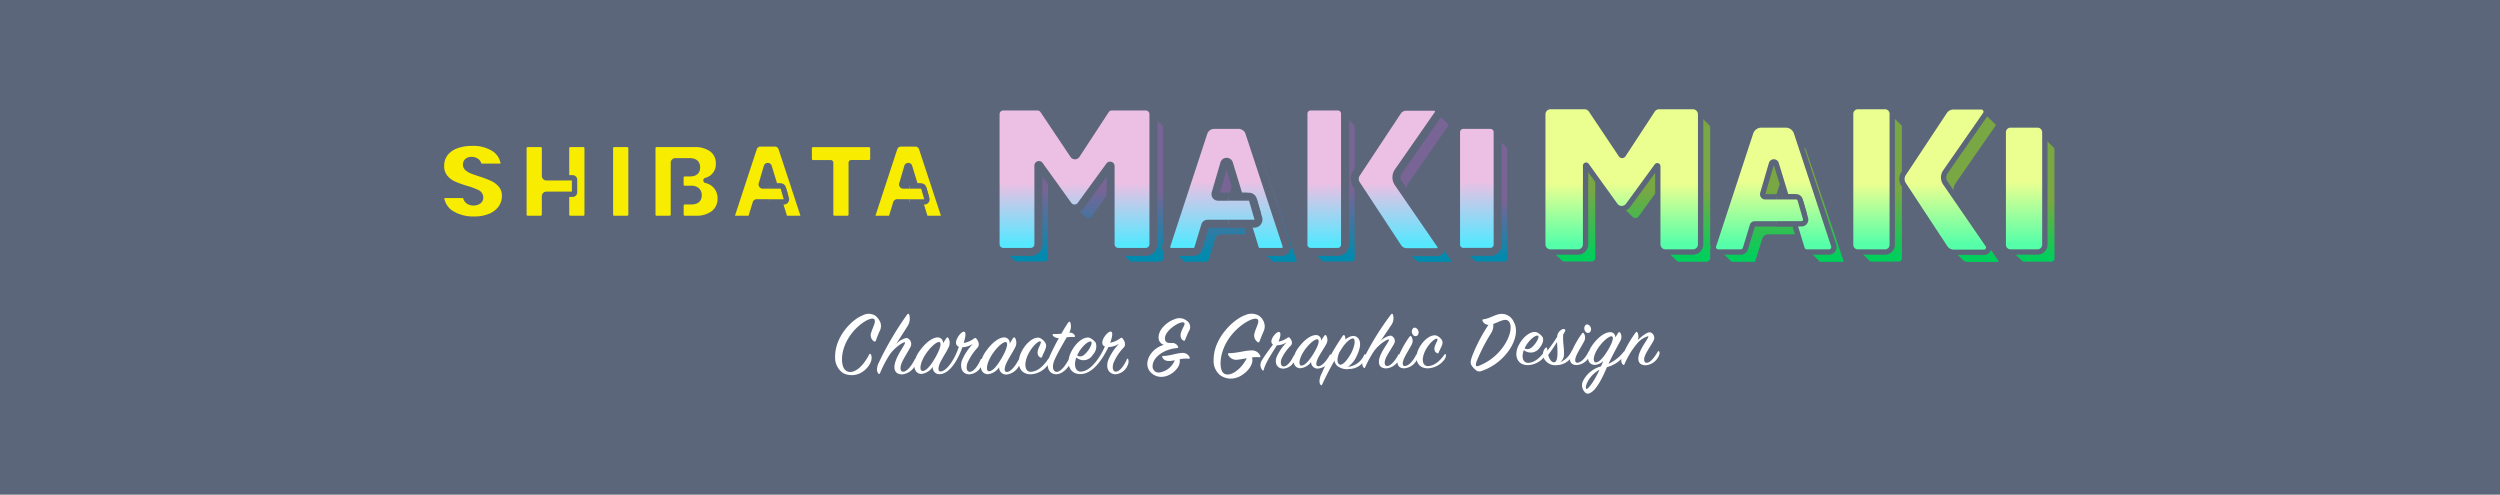 <svg id="nav93" xmlns="http://www.w3.org/2000/svg" xmlns:xlink="http://www.w3.org/1999/xlink" width="470" height="93" viewBox="0 0 470 93">
  <defs>
    <style>
      .cls-1, .cls-3 {
        fill: #5b667b;
      }

      .cls-2 {
        fill: #fff;
      }

      .cls-10, .cls-11, .cls-12, .cls-13, .cls-14, .cls-15, .cls-16, .cls-17, .cls-18, .cls-19, .cls-20, .cls-21, .cls-22, .cls-3, .cls-4, .cls-5, .cls-6, .cls-7, .cls-8, .cls-9 {
        stroke: #5b667b;
        stroke-linejoin: round;
      }

      .cls-10, .cls-11, .cls-12, .cls-13, .cls-14, .cls-15, .cls-3, .cls-4, .cls-5, .cls-6, .cls-7, .cls-8, .cls-9 {
        stroke-width: 1.5px;
      }

      .cls-4 {
        fill: url(#linear-gradient);
      }

      .cls-5 {
        fill: url(#linear-gradient-2);
      }

      .cls-6 {
        fill: url(#linear-gradient-3);
      }

      .cls-7 {
        fill: url(#linear-gradient-4);
      }

      .cls-8 {
        fill: url(#linear-gradient-5);
      }

      .cls-9 {
        fill: url(#linear-gradient-6);
      }

      .cls-10 {
        fill: url(#linear-gradient-7);
      }

      .cls-11 {
        fill: url(#linear-gradient-8);
      }

      .cls-12 {
        fill: url(#linear-gradient-9);
      }

      .cls-13 {
        fill: url(#linear-gradient-10);
      }

      .cls-14 {
        fill: url(#linear-gradient-11);
      }

      .cls-15 {
        fill: url(#linear-gradient-12);
      }

      .cls-16 {
        fill: url(#linear-gradient-13);
      }

      .cls-17 {
        fill: url(#linear-gradient-14);
      }

      .cls-18 {
        fill: url(#linear-gradient-15);
      }

      .cls-19 {
        fill: url(#linear-gradient-16);
      }

      .cls-20 {
        fill: url(#linear-gradient-17);
      }

      .cls-21 {
        fill: url(#linear-gradient-18);
      }

      .cls-22 {
        fill: #f8ec00;
      }
    </style>
    <linearGradient id="linear-gradient" x1="0.499" y1="0.526" x2="0.499" y2="0.945" gradientUnits="objectBoundingBox">
      <stop offset="0" stop-color="#786495"/>
      <stop offset="1" stop-color="#008aae"/>
    </linearGradient>
    <linearGradient id="linear-gradient-2" x1="0.5" y1="0.527" x2="0.5" y2="0.947" xlink:href="#linear-gradient"/>
    <linearGradient id="linear-gradient-3" x1="0.501" y1="0.527" x2="0.501" y2="0.947" xlink:href="#linear-gradient"/>
    <linearGradient id="linear-gradient-4" x1="0.5" y1="0.529" x2="0.5" y2="0.949" gradientUnits="objectBoundingBox">
      <stop offset="0" stop-color="#ebc0e4"/>
      <stop offset="1" stop-color="#55e8ff"/>
    </linearGradient>
    <linearGradient id="linear-gradient-5" y1="0.445" y2="0.94" xlink:href="#linear-gradient-4"/>
    <linearGradient id="linear-gradient-6" y1="-0.566" y2="1.759" xlink:href="#linear-gradient-4"/>
    <linearGradient id="linear-gradient-7" y1="0.445" y2="0.94" xlink:href="#linear-gradient-4"/>
    <linearGradient id="linear-gradient-8" y1="0.529" y2="0.949" xlink:href="#linear-gradient-4"/>
    <linearGradient id="linear-gradient-9" y1="0.527" y2="0.947" xlink:href="#linear-gradient-4"/>
    <linearGradient id="linear-gradient-10" x1="0.499" y1="0.527" x2="0.499" y2="0.946" gradientUnits="objectBoundingBox">
      <stop offset="0" stop-color="#78a743"/>
      <stop offset="1" stop-color="#00cf5c"/>
    </linearGradient>
    <linearGradient id="linear-gradient-11" x1="0.5" y1="0.527" x2="0.5" y2="0.947" xlink:href="#linear-gradient-10"/>
    <linearGradient id="linear-gradient-12" x1="0.501" y1="0.527" x2="0.501" y2="0.947" xlink:href="#linear-gradient-10"/>
    <linearGradient id="linear-gradient-13" x1="0.5" y1="0.529" x2="0.5" y2="0.949" gradientUnits="objectBoundingBox">
      <stop offset="0" stop-color="#ebff90"/>
      <stop offset="1" stop-color="#55ffa9"/>
    </linearGradient>
    <linearGradient id="linear-gradient-14" y1="0.445" y2="0.94" xlink:href="#linear-gradient-13"/>
    <linearGradient id="linear-gradient-15" y1="-0.566" y2="1.759" xlink:href="#linear-gradient-13"/>
    <linearGradient id="linear-gradient-16" y1="0.445" y2="0.94" xlink:href="#linear-gradient-13"/>
    <linearGradient id="linear-gradient-17" y1="0.529" y2="0.949" xlink:href="#linear-gradient-13"/>
    <linearGradient id="linear-gradient-18" y1="0.527" y2="0.947" xlink:href="#linear-gradient-13"/>
  </defs>
  <rect id="Rectangle_104" data-name="Rectangle 104" class="cls-1" width="470" height="93"/>
  <g id="Group_394" data-name="Group 394" transform="translate(155.407 53)">
    <g id="Group_393" data-name="Group 393" transform="translate(1.593 6)">
      <g id="Group_748" data-name="Group 748">
        <path id="Path_12768" data-name="Path 12768" class="cls-2" d="M6.984-3.708C5.616-1.026,3.708.18,2.556-.756c-.882-.72-1.062-3.384.522-6.012,1.62-2.682,4.356-4.14,4.86-3.6.414.432-.234,1.458-.522,2.412a1.413,1.413,0,0,0,.432,1.728c.216.144.342.036.4-.108.2-.522.45-1.224.72-1.782A2.061,2.061,0,0,0,9.126-9.7a3.335,3.335,0,0,0-.954-1.314,2.353,2.353,0,0,0-2.43-.054C3.726-10.3.522-7.038.594-3.222A3.475,3.475,0,0,0,2.142-.2,3.638,3.638,0,0,0,5.9-.576c.756-.54,1.908-1.89,1.458-3.1C7.272-3.906,7.074-3.906,6.984-3.708Z" transform="translate(-0.593 11.374)"/>
      </g>
    </g>
    <path id="Path_579" data-name="Path 579" class="cls-2" d="M25.576,27.744c-1.414,0-1.767-1.026-1.262-2.491.555-1.632,2.019-3.382,1.75-3.534-.236-.135-2.07,1.01-3.046,2.608a22.052,22.052,0,0,0-1.633,3.2c-.067.151-.185.185-.286.067-.269-.3-.421-.774-.067-1.784A58.871,58.871,0,0,1,26.485,16.5c.151-.2.32-.185.4.017a2.719,2.719,0,0,1-.471,2.39c-.4.674-1.3,2.037-2.019,3.164a3.58,3.58,0,0,1,2.019-1.178,1.184,1.184,0,0,1,.656,1.767c-.37.74-1.178,1.969-1.565,2.844-.421.976-.337,1.767.286,1.734.69-.034,1.615-1.245,2.137-2.323a.161.161,0,0,1,.3-.017,1.294,1.294,0,0,1-.168,1.044A3.107,3.107,0,0,1,25.576,27.744ZM29.2,27.66c-1.548,0-1.885-2.137-.488-4.157,1.346-1.935,2.676-2.709,3.534-2.709a1,1,0,0,1,.993,1.111c.252-.421.471-.757.589-.926.135-.2.269-.252.4-.1a1.822,1.822,0,0,1,.017,1.851c-.337.757-1.228,2.07-1.6,2.928-.4.959-.337,1.582.186,1.531,1.077-.1,2.591-2.171,3.382-4.645-1.363-.488.236-2.777.909-2.827.522-.034.353.959,0,2.12a4.229,4.229,0,0,0,1.868-.791c.236-.168.354-.2.505-.034.32.353.724,1.127.236,1.7a10.234,10.234,0,0,0-1.919,2.928c-.286.926-.1,1.582.421,1.615.707.05,1.549-1.06,2.087-2.323.067-.135.185-.168.252,0a1.487,1.487,0,0,1-.067,1.094,2.711,2.711,0,0,1-2.356,1.716c-1.279-.05-1.784-1.212-1.38-2.558a9.864,9.864,0,0,1,2.087-3.164,4.107,4.107,0,0,1-1.986.623c-.825,2.373-2.339,4.914-4.14,5.049a1.233,1.233,0,0,1-1.414-1.38A2.992,2.992,0,0,1,29.2,27.66Zm.623-3.484c-.909,1.448-1.094,2.912-.438,2.928.673.017,1.548-1.01,2.406-2.525,1.044-1.834,1.2-2.894.707-2.928C31.974,21.618,30.745,22.7,29.82,24.176Zm16.549-3.2q.227-.328.4-.1a1.834,1.834,0,0,1-.017,1.868c-.37.757-1.212,2.019-1.616,2.912-.421.942-.438,1.666.135,1.632.69-.034,1.616-1.178,2.2-2.339.084-.151.2-.168.269-.017a1.513,1.513,0,0,1-.151,1.044,3.023,3.023,0,0,1-2.424,1.8,1.306,1.306,0,0,1-1.38-1.38,2.947,2.947,0,0,1-2.1,1.313c-1.565,0-1.885-2.137-.488-4.174,1.363-1.986,2.692-2.743,3.534-2.743a1.027,1.027,0,0,1,1.026,1.212C45.981,21.6,46.183,21.248,46.369,20.979Zm-1.347.69c-.538-.05-1.767,1.043-2.692,2.541-.892,1.448-1.111,2.928-.454,2.945.69.017,1.565-1.06,2.423-2.541C45.358,22.763,45.51,21.719,45.022,21.669Zm7.493.236c.353.707-.32,1.6-.656,2.507-.067.2-.135.252-.353.135-.4-.2-.639-.707-.4-1.464.185-.606.69-1.329.454-1.514-.286-.236-1.548.841-2.305,2.373-.926,1.9-.572,3.3.421,3.315,1.414.017,2.625-1.329,3.315-2.39.084-.135.236-.151.3.017a1.526,1.526,0,0,1-.3,1.01,4.2,4.2,0,0,1-3.248,1.834c-2.137.034-2.861-2.053-1.767-4.224,1.077-2.12,2.777-3.029,3.618-2.524A2.224,2.224,0,0,1,52.515,21.9Zm1.4-1.414c-.168-.236-.067-.353.185-.337a9.591,9.591,0,0,0,1.4-.067A21.645,21.645,0,0,1,56.772,18c.151-.219.32-.2.4,0a2.3,2.3,0,0,1-.219,1.9,1.054,1.054,0,0,1,1.044.5c.118.2.05.32-.2.32a5.023,5.023,0,0,0-1.313.067c-.656,1.127-1.615,2.76-2.255,4.173-.555,1.229-.37,2.272.337,2.306.757.034,1.716-1.161,2.339-2.424.1-.2.286-.236.353,0a1.41,1.41,0,0,1-.168.96c-.219.488-1.329,1.969-2.676,1.918-1.111-.034-2-1.279-1.195-3.215.353-.841,1.06-2.255,1.784-3.584A1.388,1.388,0,0,1,53.912,20.491Zm11.7,7.236c-1.279-.067-1.784-1.212-1.363-2.575a10.035,10.035,0,0,1,2.087-3.18,3.917,3.917,0,0,1-2.019.639c-1.4,2.928-3.214,5.049-5.217,5.082-2.137.034-2.861-2.053-1.767-4.207,1.06-2.087,2.777-3.029,3.618-2.541a3.085,3.085,0,0,1,.993.858,2.251,2.251,0,0,1-.555,2.255,2.012,2.012,0,0,1-3.1.5c-.538,1.532-.118,2.626.74,2.659,1.851.084,3.7-2.575,4.628-4.712-1.3-.538.353-2.777,1.06-2.81.522-.017.353,1.01-.067,2.1a4.5,4.5,0,0,0,1.834-.791c.2-.135.354-.219.472-.05.337.37.757,1.178.252,1.733a9.385,9.385,0,0,0-1.936,2.928c-.286.926-.084,1.6.421,1.615.707.034,1.565-1.077,2.1-2.323.067-.135.185-.168.252-.017a1.511,1.511,0,0,1-.084,1.094A2.683,2.683,0,0,1,65.607,27.727Zm-5.183-4.359c.538-.69.892-1.565.673-1.75-.37-.32-1.751.74-2.525,2.289-.05.084-.084.2-.135.286C59.263,24.7,59.919,24.008,60.425,23.368Zm15.6,1.851c-.825.084-1.329-.168-1.565-.673-.067-.151-.05-.269.168-.269,1.06.017,2.406-.488,3.45-.555a1.424,1.424,0,0,1,1.514.808c.05.185.017.286-.168.269a5.784,5.784,0,0,0-1.7.1,2.23,2.23,0,0,1-.572,1.818c-.959,1.245-3.113,2.2-4.712.808-1.817-1.582-.353-4.578,2.306-5.335a1.374,1.374,0,0,1-.993-1.313c-.084-1.649,1.8-3.114,2.928-3.467a2.213,2.213,0,0,1,2.373.252,1.4,1.4,0,0,1,.37,1.986c-.236.5-.538,1.212-.69,1.632-.05.135-.151.185-.353.084-.387-.2-.673-.757-.37-1.615.32-.926.841-1.431.538-1.717-.5-.488-3.719,1.38-3.6,3.063.05.673.572.774,1.228.757a1.162,1.162,0,0,1,1.245.707c.067.168-.017.219-.185.236-2.49.2-4.561,1.733-4.611,3.349a1.149,1.149,0,0,0,1.128,1.262A3.663,3.663,0,0,0,76.8,25.085C76.512,25.135,76.259,25.2,76.024,25.219Z" transform="translate(-11.354 -10.359)"/>
    <path id="Path_12769" data-name="Path 12769" class="cls-2" d="M11.932-3.648a6.453,6.453,0,0,1,1.33-.038c.247.038.285-.1.19-.3a1.669,1.669,0,0,0-1.729-.969c-1.159.019-2.6.494-4.085.513-.228,0-.285.114-.19.3a1.658,1.658,0,0,0,1.824.912c.456-.038,1.064-.152,1.672-.266C9.785-1.2,7.562.228,6.517-.741c-.76-.7-.817-3.591.95-6.289,1.805-2.755,4.9-4.389,5.51-3.762.418.418-.285,1.482-.532,2.432a1.526,1.526,0,0,0,.494,1.8c.209.19.342.057.4-.1.209-.551.513-1.311.741-1.824a2.21,2.21,0,0,0,.133-1.653,2.554,2.554,0,0,0-.988-1.349,2.76,2.76,0,0,0-2.565-.114c-2.147.7-5.985,4.313-5.947,8.4A3.42,3.42,0,0,0,5.985-.266a3.45,3.45,0,0,0,3.173.38C10.108-.152,12.426-1.862,11.932-3.648Z" transform="translate(68.046 17.84)"/>
    <path id="Path_12770" data-name="Path 12770" class="cls-2" d="M2.64-5.344c.4-.955.528-1.835.032-1.82C2.08-7.148.688-5.359,1.6-4.8c-.592.8-1.664,2.229-2.032,2.9A1.526,1.526,0,0,0-.4.024c.144.136.24.061.272-.076.3-1.38,1.84-3.533,2.448-4.595a3.615,3.615,0,0,0,1.872-.576,9.345,9.345,0,0,0-1.92,2.775c-.4,1.137.064,2.138,1.216,2.184A2.41,2.41,0,0,0,5.632-1.75a1.258,1.258,0,0,0,.08-.94c-.064-.121-.16-.106-.224.015-.512,1.092-1.28,2.032-1.9,2-.464-.015-.656-.607-.4-1.4a8.128,8.128,0,0,1,1.76-2.517c.464-.5.08-1.168-.224-1.486-.112-.121-.24-.091-.432.03A3.891,3.891,0,0,1,2.64-5.344Zm8-.136a.942.942,0,0,0-.976-1.092c-.8,0-2.064.682-3.36,2.472C4.976-2.265,5.28-.34,6.768-.34a2.827,2.827,0,0,0,2-1.183A1.209,1.209,0,0,0,10.08-.279a2.866,2.866,0,0,0,2.3-1.623,1.3,1.3,0,0,0,.144-.94c-.064-.136-.176-.121-.256.015-.56,1.046-1.44,2.078-2.1,2.108-.544.03-.528-.622-.128-1.471.384-.8,1.184-1.941,1.536-2.623A1.579,1.579,0,0,0,11.6-6.5q-.168-.2-.384.091A10.643,10.643,0,0,0,10.64-5.48ZM9.248-3.13C8.432-1.8,7.6-.825,6.944-.84c-.624-.015-.416-1.35.432-2.654.88-1.35,2.048-2.335,2.56-2.29C10.4-5.738,10.256-4.8,9.248-3.13ZM15.68-.612A4.7,4.7,0,0,0,17.36-2.69c.592-1.243.944-2.593.176-3.367-.688-.682-1.632-.258-2.336.318a1.545,1.545,0,0,0-.1-.682c-.08-.182-.224-.212-.384-.015a44.632,44.632,0,0,0-4.176,7.552c-.3.925-.224,1.35.016,1.668.1.136.208.106.272-.03.768-1.683,1.584-3.23,2.336-4.534a1.545,1.545,0,0,0,.544,1.016A2.9,2.9,0,0,0,15.968-.2a3.428,3.428,0,0,0,2.848-1.623,1.443,1.443,0,0,0,.208-1c-.032-.152-.208-.212-.3,0A3.661,3.661,0,0,1,15.68-.612ZM14.064-3.3c.192-.318.368-.591.544-.864.752-1.168,1.744-1.926,2.128-1.744.4.182.224,1.441-.4,2.654-.752,1.456-1.792,2.563-2.3,2.169C13.584-1.431,13.664-2.341,14.064-3.3ZM25.28-1.932a1.112,1.112,0,0,0,.16-.94.156.156,0,0,0-.288.015c-.5.971-1.376,2.062-2.032,2.093-.592.03-.672-.682-.272-1.562.368-.789,1.136-1.9,1.488-2.563a1.052,1.052,0,0,0-.624-1.592,3.456,3.456,0,0,0-1.92,1.062c.688-1.016,1.536-2.244,1.92-2.851a2.346,2.346,0,0,0,.448-2.153c-.08-.182-.24-.2-.384-.015a52.488,52.488,0,0,0-5.184,8.386c-.336.91-.192,1.334.064,1.607.1.106.208.076.272-.061A19.494,19.494,0,0,1,20.48-3.388c.928-1.441,2.672-2.472,2.9-2.351.256.136-1.136,1.714-1.664,3.185-.48,1.319-.144,2.244,1.2,2.244A2.95,2.95,0,0,0,25.28-1.932Zm3.584-5.581c-.208-.409-.672-.591-.928-.334a.9.9,0,0,0-.08,1.122.593.593,0,0,0,.9.227A.878.878,0,0,0,28.864-7.512ZM26.256-.324A2.872,2.872,0,0,0,28.64-1.9a1.031,1.031,0,0,0,.112-.94c-.064-.121-.176-.136-.256,0-.48,1.046-1.36,2.047-2.08,2.078-.512.03-.544-.561-.16-1.441.336-.758,1.008-1.789,1.344-2.457a1.518,1.518,0,0,0,.016-1.653c-.128-.136-.24-.091-.384.091a18.41,18.41,0,0,0-2.048,3.685C24.736-1.295,25.04-.324,26.256-.324ZM32.5-6.405c-.8-.455-2.416.364-3.44,2.275-1.04,1.956-.352,3.837,1.68,3.806a4.046,4.046,0,0,0,3.088-1.653,1.322,1.322,0,0,0,.288-.91c-.064-.152-.208-.136-.288-.015-.656.955-1.808,2.169-3.152,2.153-.944-.015-1.28-1.274-.4-2.987.72-1.38,1.92-2.351,2.192-2.138.224.167-.256.819-.432,1.365-.224.682,0,1.137.384,1.319.208.106.272.061.336-.121.32-.819.96-1.623.624-2.26A2.061,2.061,0,0,0,32.5-6.405Z" transform="translate(82.315 16.568)"/>
    <path id="Path_12771" data-name="Path 12771" class="cls-2" d="M7.242-8.517a30.3,30.3,0,0,0-3.111,6c-.357,1.105-.272,1.36.051,1.8A3.661,3.661,0,0,0,4.9.017,1,1,0,0,0,5.984.136C10.54-1.377,13.566-6.341,12-9.061a2.451,2.451,0,0,0-2.567-1.5c-1.1.17-1.955.85-3.128,1-.221.034-.238.136-.17.323A1.229,1.229,0,0,0,7.242-8.517Zm.9-.17c1.19-.391,2.431-1.292,3.026-.34,1,1.6-1.139,6.46-5.78,8.228-.51.187-.629-.051-.408-.765A35.117,35.117,0,0,1,7.7-6.9,2.7,2.7,0,0,0,8.143-8.687Z" transform="translate(117.183 16.587)"/>
    <path id="Path_12772" data-name="Path 12772" class="cls-2" d="M1.472-3.01a2.012,2.012,0,0,0,2.976-.439c.672-.772.8-1.7.512-2.059a2.931,2.931,0,0,0-.944-.787c-.8-.439-2.432.348-3.472,2.3S.208-.149,2.24-.179A4.116,4.116,0,0,0,5.376-1.814a1.178,1.178,0,0,0,.272-.939c-.064-.136-.192-.136-.272-.015-.688,1-1.856,2.21-3.184,2.15C1.344-.664.96-1.617,1.472-3.01Zm.144-.333c.032-.076.08-.167.128-.257C2.5-5.039,3.824-5.947,4.16-5.689c.224.167-.128.954-.64,1.589C3.056-3.525,2.4-2.874,1.616-3.343ZM5.9-2.9c-.016-.121-.016-.242-.032-.363-.016-.242-.144-.3-.336-.151a1.744,1.744,0,0,0-.208,2.1A2.4,2.4,0,0,0,7.7-.179a3.4,3.4,0,0,0,2.832-1.665,1.31,1.31,0,0,0,.224-1,.161.161,0,0,0-.3,0A3.977,3.977,0,0,1,8.3-.739a1.833,1.833,0,0,0,.72-1.589c.048-1.045-.256-2.225-.144-3.618.064-.106.112-.2.176-.288.208-.348.288-.515.128-.666-.144-.136-.512-.076-.864.227a1.606,1.606,0,0,0-.576,1.166A29.926,29.926,0,0,1,5.9-2.9ZM7.712-4.539c.064,1.211.3,3.588-.432,3.8-.528.151-.992-.469-1.232-1.347A26.462,26.462,0,0,0,7.712-4.539ZM14-7.37c-.208-.409-.672-.59-.928-.333a.9.9,0,0,0-.08,1.12.594.594,0,0,0,.9.227A.876.876,0,0,0,14-7.37ZM11.392-.194a2.872,2.872,0,0,0,2.384-1.574,1.027,1.027,0,0,0,.112-.939c-.064-.121-.176-.136-.256,0-.48,1.045-1.36,2.044-2.08,2.074-.512.03-.544-.56-.16-1.438.336-.757,1.008-1.786,1.344-2.452a1.513,1.513,0,0,0,.016-1.65c-.128-.136-.24-.091-.384.091A18.368,18.368,0,0,0,10.32-2.4C9.872-1.163,10.176-.194,11.392-.194Zm8.816-1.589a1.43,1.43,0,0,0,.32-.878c-.032-.151-.176-.151-.272-.03A7.883,7.883,0,0,1,17.392-.422c.672-1.468,1.68-3.3,2.16-4.208a1.526,1.526,0,0,0,.032-1.665c-.112-.136-.272-.121-.4.091-.16.257-.336.53-.528.833a.906.906,0,0,0-.944-1c-.816,0-2.112.681-3.36,2.437-1.3,1.817-1.008,3.709.464,3.709a2.432,2.432,0,0,0,1.616-.757c-.16.348-.3.711-.464,1.045a5.251,5.251,0,0,0-3.424,2.861,1.823,1.823,0,0,0,.32,1.877.733.733,0,0,0,.928.318c1.3-.484,2.432-2.891,3.312-4.92A5.958,5.958,0,0,0,20.208-1.784ZM17.264-2.965c-.816,1.332-1.632,2.286-2.256,2.271-.64-.015-.464-1.347.4-2.649.88-1.317,2.048-2.286,2.544-2.256C18.416-5.568,18.272-4.63,17.264-2.965ZM15.7.684c-1.04,2.3-2.3,3.875-2.512,3.588C12.912,3.908,13.616,1.834,15.7.684ZM22.88-4.872a1.708,1.708,0,0,0-.048-1.438c-.1-.151-.224-.167-.336,0a23.6,23.6,0,0,0-2.56,4.466c-.256.757-.16,1.256.16,1.559.144.136.24.076.3-.061a14.9,14.9,0,0,1,2.336-3.845,4.2,4.2,0,0,1,2.112-1.423c.288.121-1.12,1.726-1.648,3.209-.464,1.317-.144,2.256,1.216,2.256a2.983,2.983,0,0,0,2.368-1.62c.224-.439.256-.787.144-.954-.08-.121-.192-.121-.272.015-.608,1.06-1.392,2.059-2.048,2.089-.576.03-.672-.681-.256-1.559.368-.787,1.152-1.907,1.488-2.573a1.08,1.08,0,0,0-.624-1.6C24.688-6.431,23.6-5.6,22.88-4.872Z" transform="translate(129.602 15.822)"/>
  </g>
  <g id="Group_533" data-name="Group 533" transform="translate(1.018 0.723)">
    <g id="Group_532" data-name="Group 532" transform="translate(81.982 19.277)">
      <g id="Group_446" data-name="Group 446" transform="translate(0 6.887)">
        <path id="Union_2" data-name="Union 2" class="cls-3" d="M3.765,15.073a4.368,4.368,0,0,1-.753-.642c-.056-.052-.111-.108-.164-.163s-.111-.108-.164-.164S2.574,14,2.521,13.94s-.111-.108-.163-.164-.111-.108-.164-.164-.111-.108-.164-.164-.111-.108-.164-.164-.111-.108-.164-.164-.111-.108-.164-.164-.111-.108-.164-.163-.111-.108-.164-.164A4.009,4.009,0,0,1,0,10.2a.376.376,0,0,1,.4-.4H4.139a.4.4,0,0,1,.361.216.352.352,0,0,1,.164.164.35.35,0,0,1,.163.163.351.351,0,0,1,.164.164.351.351,0,0,1,.164.164.352.352,0,0,1,.164.164A.349.349,0,0,1,5.482,11a.349.349,0,0,1,.164.164.023.023,0,0,0,.012.006,1.912,1.912,0,0,0,.361.034,1.628,1.628,0,0,0,.963-.265.846.846,0,0,0,.265-.29c-.182-.059-.373-.117-.58-.179a18.639,18.639,0,0,1-2.411-.877A4.43,4.43,0,0,1,2.91,8.628c-.056-.053-.111-.108-.163-.164s-.111-.108-.164-.164-.111-.108-.164-.164-.111-.108-.164-.164-.111-.108-.164-.164-.111-.108-.164-.164-.111-.108-.164-.164-.111-.108-.164-.164-.111-.108-.164-.163-.111-.108-.163-.164-.111-.108-.164-.164a5.157,5.157,0,0,1-.42-.441A3.2,3.2,0,0,1,.009,4.244a3.662,3.662,0,0,1,.735-2.3A4.5,4.5,0,0,1,2.774.494,8.212,8.212,0,0,1,5.716,0a7.172,7.172,0,0,1,4.25,1.136,4.133,4.133,0,0,1,.67.59c.056.053.111.108.163.164s.111.108.164.164.111.108.164.164.111.108.164.164.111.108.164.164.111.108.164.163.111.108.164.164.111.108.164.164.111.108.163.164.111.108.164.164.111.108.164.164a3.891,3.891,0,0,1,1.158,2.367.375.375,0,0,1-.4.392H9.371a.387.387,0,0,1-.352-.213.351.351,0,0,1-.163-.164.351.351,0,0,1-.164-.164.351.351,0,0,1-.164-.164.349.349,0,0,1-.164-.164A.349.349,0,0,1,8.2,5.254a.349.349,0,0,1-.164-.164A.156.156,0,0,1,8,5.072a2,2,0,0,0-.423-.046,1.164,1.164,0,0,0-.778.256.787.787,0,0,0-.2.269c.176.062.364.123.574.191a18.929,18.929,0,0,1,2.389.9,4.791,4.791,0,0,1,1.383.991c.055.053.108.108.163.164s.108.108.164.163.108.108.164.164.108.108.164.164.108.108.164.164.108.108.164.164.108.108.164.164.108.108.164.164.108.108.163.164.108.108.164.164.108.108.164.163h0a4.736,4.736,0,0,1,.4.417,2.986,2.986,0,0,1,.682,2.022A3.835,3.835,0,0,1,13.14,14.1a4.591,4.591,0,0,1-1.969,1.559,7.463,7.463,0,0,1-3.038.571A7.656,7.656,0,0,1,3.765,15.073ZM83.6,16.094a.541.541,0,0,1-.457-.253.581.581,0,0,1-.164-.164.581.581,0,0,1-.164-.164.588.588,0,0,1-.164-.163.6.6,0,0,1-.164-.164.6.6,0,0,1-.164-.164.6.6,0,0,1-.164-.164A.6.6,0,0,1,82,14.7a.6.6,0,0,1-.164-.164.583.583,0,0,1-.163-.164.581.581,0,0,1-.164-.164.581.581,0,0,1-.164-.164.537.537,0,0,1-.225-.623L85.206.978A1.234,1.234,0,0,1,86.382.127h2.695a1.238,1.238,0,0,1,.954.451,1.359,1.359,0,0,1,.164.164A1.342,1.342,0,0,1,90.357.9a1.358,1.358,0,0,1,.164.163,1.381,1.381,0,0,1,.164.164,1.377,1.377,0,0,1,.164.164,1.378,1.378,0,0,1,.164.164,1.38,1.38,0,0,1,.164.164,1.36,1.36,0,0,1,.163.164,1.337,1.337,0,0,1,.164.164,1.378,1.378,0,0,1,.164.164,1.342,1.342,0,0,1,.164.164,1.228,1.228,0,0,1,.389.562l4.1,12.44h0a.542.542,0,0,1-.516.713H93.358a.538.538,0,0,1-.457-.253.543.543,0,0,1-.164-.164.544.544,0,0,1-.164-.164.546.546,0,0,1-.164-.164.552.552,0,0,1-.164-.163.556.556,0,0,1-.164-.164.556.556,0,0,1-.164-.164.556.556,0,0,1-.164-.164.557.557,0,0,1-.164-.164.55.55,0,0,1-.163-.164.544.544,0,0,1-.164-.164.544.544,0,0,1-.164-.164.547.547,0,0,1-.228-.3l-.232-.756H87.617a.262.262,0,0,0-.25.185l-.772,2.537a.546.546,0,0,1-.522.386Zm5.362-8.053h.164l-.083-.274ZM57.194,16.094a.54.54,0,0,1-.457-.253.587.587,0,0,1-.164-.164.589.589,0,0,1-.164-.164.591.591,0,0,1-.164-.163.6.6,0,0,1-.164-.164.6.6,0,0,1-.164-.164.59.59,0,0,1-.163-.164.588.588,0,0,1-.164-.164.588.588,0,0,1-.164-.164.586.586,0,0,1-.164-.164.587.587,0,0,1-.164-.164.588.588,0,0,1-.164-.164.537.537,0,0,1-.225-.623L58.8.978A1.234,1.234,0,0,1,59.972.127h2.695a1.239,1.239,0,0,1,.954.451,1.375,1.375,0,0,1,.164.164A1.318,1.318,0,0,1,63.947.9a1.316,1.316,0,0,1,.164.163,1.362,1.362,0,0,1,.164.164,1.378,1.378,0,0,1,.164.164,1.378,1.378,0,0,1,.164.164,1.381,1.381,0,0,1,.164.164,1.381,1.381,0,0,1,.164.164,1.378,1.378,0,0,1,.164.164,1.378,1.378,0,0,1,.164.164,1.317,1.317,0,0,1,.163.164,1.223,1.223,0,0,1,.389.562h0l4.1,12.44a.542.542,0,0,1-.515.713H66.948a.539.539,0,0,1-.457-.253.551.551,0,0,1-.164-.164.55.55,0,0,1-.164-.164A.55.55,0,0,1,66,15.347a.552.552,0,0,1-.164-.163.552.552,0,0,1-.163-.164.551.551,0,0,1-.164-.164.551.551,0,0,1-.164-.164.554.554,0,0,1-.164-.164.553.553,0,0,1-.164-.164.55.55,0,0,1-.164-.164.55.55,0,0,1-.164-.164.548.548,0,0,1-.228-.3l-.231-.756H61.206a.261.261,0,0,0-.25.185l-.772,2.537a.546.546,0,0,1-.522.386Zm5.362-8.053h.164l-.083-.274Zm-14.85,8.047a.712.712,0,0,1-.58-.3.814.814,0,0,1-.164-.164.82.82,0,0,1-.164-.163.83.83,0,0,1-.164-.164.83.83,0,0,1-.164-.164.831.831,0,0,1-.164-.164.821.821,0,0,1-.163-.164.816.816,0,0,1-.164-.164.821.821,0,0,1-.164-.164.815.815,0,0,1-.164-.164.6.6,0,0,1-.083-.068v1.123a.717.717,0,0,1-.716.716H42.421a.711.711,0,0,1-.58-.3.809.809,0,0,1-.164-.164.821.821,0,0,1-.164-.163.829.829,0,0,1-.164-.164.83.83,0,0,1-.164-.164.831.831,0,0,1-.164-.164.831.831,0,0,1-.164-.164.821.821,0,0,1-.163-.164.816.816,0,0,1-.164-.164.8.8,0,0,1-.164-.164.8.8,0,0,1-.164-.164.821.821,0,0,1-.164-.163.717.717,0,0,1-.3-.58V.935a.717.717,0,0,1,.716-.716h7.065a5.315,5.315,0,0,1,3.343.948,2.856,2.856,0,0,1,.373.346c.056.053.111.108.164.164s.111.108.164.164.111.108.164.164.111.108.164.164.111.108.164.164.111.108.163.164.111.108.164.164.111.108.164.164.111.108.164.163.111.108.164.164.111.108.164.164a3.217,3.217,0,0,1,1,2.482,3.2,3.2,0,0,1-.642,2.04,3.086,3.086,0,0,1-1.148.908c.016.018.034.037.052.056.056.053.111.1.164.164s.111.1.164.163.111.105.164.164.111.105.164.164.111.105.164.164.111.105.164.164l0,0a3.494,3.494,0,0,1,.349.386,3.419,3.419,0,0,1,.719,2.139,3.405,3.405,0,0,1-1.222,2.781A5.265,5.265,0,0,1,49.7,16.088Zm-2.139-5.059A.644.644,0,0,1,45.739,11h1.225a1.368,1.368,0,0,0,1.3-.559H47.7a.711.711,0,0,1-.58-.3.815.815,0,0,1-.164-.164.815.815,0,0,1-.164-.164.822.822,0,0,1-.164-.163.831.831,0,0,1-.164-.164.83.83,0,0,1-.164-.164.82.82,0,0,1-.163-.164A.816.816,0,0,1,45.977,9a.816.816,0,0,1-.164-.164.824.824,0,0,1-.164-.164.617.617,0,0,1-.083-.068v2.423Zm0-5.408v.145a.644.644,0,0,1,.173-.025h.929a1.442,1.442,0,0,0,1.257-.479h-2A.358.358,0,0,0,45.569,5.621ZM34.445,16.088a.711.711,0,0,1-.58-.3.8.8,0,0,1-.164-.164.814.814,0,0,1-.164-.163.83.83,0,0,1-.164-.164.829.829,0,0,1-.164-.164.83.83,0,0,1-.164-.164.83.83,0,0,1-.164-.164.831.831,0,0,1-.164-.164.821.821,0,0,1-.163-.164.8.8,0,0,1-.164-.164.8.8,0,0,1-.164-.164.807.807,0,0,1-.164-.163.716.716,0,0,1-.3-.58V.935a.717.717,0,0,1,.716-.716h2.432a.711.711,0,0,1,.58.3.808.808,0,0,1,.164.164.821.821,0,0,1,.164.163.829.829,0,0,1,.164.164.83.83,0,0,1,.164.164.83.83,0,0,1,.164.164.831.831,0,0,1,.164.164.82.82,0,0,1,.163.164.815.815,0,0,1,.164.164.8.8,0,0,1,.164.164.816.816,0,0,1,.164.164.821.821,0,0,1,.164.163v0a.716.716,0,0,1,.3.58v12.47a.717.717,0,0,1-.716.716Zm-8.248,0a.711.711,0,0,1-.58-.3.808.808,0,0,1-.164-.164.82.82,0,0,1-.164-.163.829.829,0,0,1-.164-.164.829.829,0,0,1-.164-.164.83.83,0,0,1-.164-.164.83.83,0,0,1-.164-.164.831.831,0,0,1-.164-.164.82.82,0,0,1-.163-.164.8.8,0,0,1-.164-.164.808.808,0,0,1-.164-.164.821.821,0,0,1-.164-.163.716.716,0,0,1-.3-.58V11.554H21.693a.358.358,0,0,0-.358.358v3.46a.717.717,0,0,1-.716.716H18.187a.712.712,0,0,1-.58-.3.815.815,0,0,1-.164-.164.823.823,0,0,1-.164-.163.822.822,0,0,1-.163-.164.816.816,0,0,1-.164-.164.824.824,0,0,1-.164-.164.829.829,0,0,1-.164-.164.83.83,0,0,1-.164-.164.831.831,0,0,1-.164-.164.814.814,0,0,1-.164-.164.813.813,0,0,1-.164-.164.812.812,0,0,1-.163-.163.716.716,0,0,1-.3-.58V.938a.717.717,0,0,1,.716-.716h2.432a.712.712,0,0,1,.58.3A.816.816,0,0,1,19.4.685a.816.816,0,0,1,.164.164.82.82,0,0,1,.164.163.83.83,0,0,1,.164.164.83.83,0,0,1,.164.164.823.823,0,0,1,.163.164.814.814,0,0,1,.164.164.822.822,0,0,1,.164.164.83.83,0,0,1,.164.164.815.815,0,0,1,.164.164.815.815,0,0,1,.164.164.716.716,0,0,1,.3.58v3.59h2.182V.935a.717.717,0,0,1,.716-.716h2.432a.711.711,0,0,1,.58.3.8.8,0,0,1,.164.164.815.815,0,0,1,.164.163.83.83,0,0,1,.164.164.83.83,0,0,1,.164.164.83.83,0,0,1,.164.164.83.83,0,0,1,.164.164.83.83,0,0,1,.164.164.822.822,0,0,1,.163.164.8.8,0,0,1,.164.164.8.8,0,0,1,.164.164.822.822,0,0,1,.164.163v0a.715.715,0,0,1,.3.58v12.47a.717.717,0,0,1-.716.716Zm49.644,0a.711.711,0,0,1-.58-.3.8.8,0,0,1-.164-.164.814.814,0,0,1-.164-.164.822.822,0,0,1-.164-.163.83.83,0,0,1-.164-.164.83.83,0,0,1-.164-.164.83.83,0,0,1-.164-.164.82.82,0,0,1-.163-.164.815.815,0,0,1-.164-.164.815.815,0,0,1-.164-.164.81.81,0,0,1-.164-.164.815.815,0,0,1-.164-.164.715.715,0,0,1-.3-.58V5.618H71.816a.711.711,0,0,1-.58-.3.821.821,0,0,1-.164-.163.83.83,0,0,1-.164-.164.83.83,0,0,1-.164-.164.831.831,0,0,1-.164-.164.83.83,0,0,1-.164-.164.822.822,0,0,1-.163-.164.814.814,0,0,1-.164-.164.8.8,0,0,1-.164-.164.8.8,0,0,1-.164-.164.822.822,0,0,1-.164-.163.831.831,0,0,1-.164-.164.717.717,0,0,1-.3-.58v-2a.717.717,0,0,1,.716-.716H80.381a.712.712,0,0,1,.58.3.815.815,0,0,1,.164.164.815.815,0,0,1,.164.164.821.821,0,0,1,.164.163.822.822,0,0,1,.163.164.815.815,0,0,1,.164.164.815.815,0,0,1,.164.164.823.823,0,0,1,.164.164.83.83,0,0,1,.164.164.831.831,0,0,1,.164.164.815.815,0,0,1,.164.164.815.815,0,0,1,.164.164.716.716,0,0,1,.3.58v2h-.006a.716.716,0,0,1-.716.716H78.989v9.751a.717.717,0,0,1-.716.716Z" transform="translate(0)"/>
      </g>
      <g id="Group_531" data-name="Group 531">
        <g id="Group_440" data-name="Group 440" transform="translate(104.188)">
          <path id="Path_912" data-name="Path 912" class="cls-4" d="M51.809,76.353a2.055,2.055,0,0,0-.6-.881c-.046-.051-.1-.1-.151-.147s-.1-.1-.151-.147-.1-.1-.151-.147-.1-.1-.151-.147-.1-.1-.151-.147-.1-.1-.151-.147-.1-.1-.151-.147-.1-.1-.151-.147-.1-.1-.151-.147-.1-.1-.151-.147-.1-.1-.151-.147-.1-.1-.151-.147-.1-.1-.151-.147-.1-.1-.151-.147-.1-.1-.151-.147-.1-.1-.151-.147a2.131,2.131,0,0,0-1.562-.68h-4.6a2.113,2.113,0,0,0-2.009,1.417L33.767,94.21V72.232a1.412,1.412,0,0,0-.512-1.08,45479.862,45479.862,0,0,1-.454-.442,3281.33,3281.33,0,0,1-.3-.295,53039.847,53039.847,0,0,1-.454-.442,6562.967,6562.967,0,0,1-.3-.295,19688.655,19688.655,0,0,0-.454-.442,4646.653,4646.653,0,0,0-.3-.295,1.381,1.381,0,0,0-.151-.147,1.475,1.475,0,0,0-1.108-.5H23.4a1.479,1.479,0,0,0-1.241.665l-5.269,8.07-3.738-5.594a1.434,1.434,0,0,0-.265-.295,1.152,1.152,0,0,0-.151-.147,1.381,1.381,0,0,0-.151-.147,1.152,1.152,0,0,0-.151-.147,1.152,1.152,0,0,0-.151-.147,1.153,1.153,0,0,0-.151-.147,1.153,1.153,0,0,0-.151-.147,1.152,1.152,0,0,0-.151-.147,1.153,1.153,0,0,0-.151-.147,1.153,1.153,0,0,0-.151-.147,1.153,1.153,0,0,0-.151-.147,1.153,1.153,0,0,0-.151-.147,1.152,1.152,0,0,0-.151-.147,1.152,1.152,0,0,0-.151-.147,1.153,1.153,0,0,0-.151-.147,1.153,1.153,0,0,0-.151-.147,1.153,1.153,0,0,0-.151-.147,1.49,1.49,0,0,0-1.117-.5H3.029A1.45,1.45,0,0,0,1.56,69.712V94.255a1.412,1.412,0,0,0,.512,1.08,1.382,1.382,0,0,0,.151.147,1.382,1.382,0,0,0,.151.147,1.381,1.381,0,0,0,.151.147,1.381,1.381,0,0,0,.151.147,1.382,1.382,0,0,0,.151.147,1.382,1.382,0,0,0,.151.147,1.382,1.382,0,0,0,.151.147,1.381,1.381,0,0,0,.151.147,1.382,1.382,0,0,0,.151.147,1.382,1.382,0,0,0,.151.147,1.382,1.382,0,0,0,.151.147,1.384,1.384,0,0,0,.151.147,1.382,1.382,0,0,0,.151.147,1.381,1.381,0,0,0,.151.147,1.382,1.382,0,0,0,.151.147,1.382,1.382,0,0,0,.151.147,1.475,1.475,0,0,0,1.108.5h5.09a1.45,1.45,0,0,0,1.469-1.432V82.681L15.2,86.913a1.522,1.522,0,0,0,.284.292,7275.572,7275.572,0,0,1,.3.295,9293.749,9293.749,0,0,0,.3.295,16752.364,16752.364,0,0,0,.3.295,8161.766,8161.766,0,0,1,.3.295,3281.606,3281.606,0,0,0,.3.295,30320.133,30320.133,0,0,1,.3.295,5487.983,5487.983,0,0,0,.3.295,8161.71,8161.71,0,0,0,.3.295,1.487,1.487,0,0,0,2.272-.138L23.2,85.259v9.029a1.412,1.412,0,0,0,.512,1.08,4646.653,4646.653,0,0,0,.3.295,5395.4,5395.4,0,0,0,.3.295,8162.383,8162.383,0,0,0,.3.295,8161.655,8161.655,0,0,1,.3.295,4133.714,4133.714,0,0,1,.3.295,33504.4,33504.4,0,0,0,.3.295,6562.906,6562.906,0,0,1,.3.295,10790.31,10790.31,0,0,0,.3.295,1.475,1.475,0,0,0,1.108.5h5.105a1.45,1.45,0,0,0,1.469-1.432V95.317a.942.942,0,0,0,.2.223,15916.286,15916.286,0,0,1,.3.295,50255.574,50255.574,0,0,0,.454.442,5085492605855.823,5085492605855.823,0,0,1,.3.295,15916.451,15916.451,0,0,1,.3.295,8161.916,8161.916,0,0,0,.454.442,4133.714,4133.714,0,0,1,.3.295,5487.983,5487.983,0,0,0,.3.295.926.926,0,0,0,.722.343h4.213a.921.921,0,0,0,.886-.641l1.315-4.214A.44.44,0,0,1,44,93.079h5.71l.636,2.033a.9.9,0,0,0,.315.445.866.866,0,0,0,.151.147.989.989,0,0,0,.151.147.866.866,0,0,0,.151.147,16753.014,16753.014,0,0,1,.3.295.866.866,0,0,0,.151.147,4081.065,4081.065,0,0,0,.3.295.866.866,0,0,0,.151.147,16752.364,16752.364,0,0,0,.3.295.866.866,0,0,0,.151.147.989.989,0,0,0,.151.147.866.866,0,0,0,.151.147,16753.014,16753.014,0,0,1,.3.295.933.933,0,0,0,.722.34h4.176a.906.906,0,0,0,.88-1.185L51.868,76.4ZM47.339,85.6H46.031l.639-2.136Z" transform="translate(-1.56 -68.28)"/>
          <path id="Path_913" data-name="Path 913" class="cls-5" d="M291.862,84.908a6083.071,6083.071,0,0,1-.454-.44,283165628555.848,283165628555.848,0,0,1-.3-.293,24331.978,24331.978,0,0,1-.454-.44,1924.4,1924.4,0,0,1-.454-.44,273044829875.559,273044829875.559,0,0,1-.3-.294,24331.159,24331.159,0,0,0-.454-.44,1.384,1.384,0,0,0-1.037-.47h-5.075a1.351,1.351,0,0,0-1.371,1.33v20.506a1.306,1.306,0,0,0,.485,1.006,8110.523,8110.523,0,0,1,.3.293,3597.722,3597.722,0,0,1,.454.44,8446.621,8446.621,0,0,1,.605.587,2089.473,2089.473,0,0,1,.3.294,8111.136,8111.136,0,0,1,.3.294,4055.415,4055.415,0,0,1,.3.294,1.153,1.153,0,0,0,.151.147,1.384,1.384,0,0,0,1.037.47h5.075a1.351,1.351,0,0,0,1.37-1.33V85.914A1.306,1.306,0,0,0,291.862,84.908Z" transform="translate(-195.408 -77.827)"/>
          <path id="Path_914" data-name="Path 914" class="cls-6" d="M209.347,85.22a1.867,1.867,0,0,1,.006-2.133l7.5-10.807a.9.9,0,0,0-.2-1.23.866.866,0,0,0-.151-.147.987.987,0,0,0-.151-.147,2816.481,2816.481,0,0,1-.3-.295.865.865,0,0,0-.151-.147.99.99,0,0,0-.151-.147,282505436455.724,282505436455.724,0,0,0-.3-.295.99.99,0,0,0-.151-.147,2767.843,2767.843,0,0,1-.3-.295,4080.645,4080.645,0,0,0-.3-.295.99.99,0,0,0-.151-.147,8160.982,8160.982,0,0,1-.3-.295.932.932,0,0,0-.728-.34h-5.22a1.977,1.977,0,0,0-1.648.875l-7.3,11.06V72.121a1.314,1.314,0,0,0-.485-1.011,2499.6,2499.6,0,0,1-.454-.442,2867.413,2867.413,0,0,1-.3-.295,28673.8,28673.8,0,0,1-.756-.737,8303.382,8303.382,0,0,1-.454-.442,12563.783,12563.783,0,0,1-.454-.442,1.381,1.381,0,0,0-1.037-.472h-5.075a1.354,1.354,0,0,0-1.37,1.335V94.348a1.314,1.314,0,0,0,.485,1.011,2066.962,2066.962,0,0,1,.3.295,8602.238,8602.238,0,0,1,.3.295,8602.238,8602.238,0,0,1,.3.295,12564.083,12564.083,0,0,1,.454.442,2767.843,2767.843,0,0,1,.3.295,5105.788,5105.788,0,0,1,.454.442,2094.249,2094.249,0,0,0,.3.295,1.381,1.381,0,0,0,1.037.472h5.075a1.354,1.354,0,0,0,1.371-1.335V83.626l7.374,11.252a1.91,1.91,0,0,0,.352.4c.046.051.1.1.151.147s.1.1.151.147.1.1.151.147.1.1.151.147.1.1.151.147.1.1.151.147.1.1.151.147.1.1.151.147.1.1.151.147.1.1.151.147.1.1.151.147.1.1.151.147.1.1.151.147.1.1.151.147.1.1.151.147.1.1.151.147a1.975,1.975,0,0,0,1.451.629h5.618a.912.912,0,0,0,.778-1.42l-7.982-11.625Z" transform="translate(-131.108 -68.28)"/>
        </g>
        <g id="Group_442" data-name="Group 442" transform="translate(104.173 0.018)">
          <path id="Path_915" data-name="Path 915" class="cls-7" d="M31.18,69.768V94.251a1.449,1.449,0,0,1-1.469,1.428H24.6a1.449,1.449,0,0,1-1.469-1.428V79.57a.1.1,0,0,0-.188-.057l-5.4,7.408a1.5,1.5,0,0,1-2.4-.006L9.742,79.4a.1.1,0,0,0-.188.057V94.254a1.449,1.449,0,0,1-1.469,1.428H2.979A1.449,1.449,0,0,1,1.51,94.254V69.768A1.449,1.449,0,0,1,2.979,68.34H9.35a1.48,1.48,0,0,1,1.232.648l5.646,8.431a.248.248,0,0,0,.407,0L22.142,69a1.483,1.483,0,0,1,1.241-.663h6.325a1.449,1.449,0,0,1,1.469,1.428Z" transform="translate(-1.51 -68.34)"/>
          <g id="Group_441" data-name="Group 441" transform="translate(32.073 3.463)">
            <path id="Path_916" data-name="Path 916" class="cls-8" d="M121.9,96.812l.506,1.753a1.665,1.665,0,0,1-1.6,2.127h-7.627a.446.446,0,0,0-.426.315l-1.315,4.325a.923.923,0,0,1-.886.657h-4.213a.927.927,0,0,1-.88-1.216l6.964-21.209a2.113,2.113,0,0,1,2.006-1.454h4.6a2.111,2.111,0,0,1,2.006,1.451l6.995,21.212a.927.927,0,0,1-.88,1.216h-4.176a.923.923,0,0,1-.886-.657l-4.868-15.955a.463.463,0,0,0-.889.006l-1.633,5.6a.492.492,0,0,0,.472.63h5.133a1.666,1.666,0,0,1,1.6,1.2Z" transform="translate(-105.417 -82.11)"/>
            <path id="Path_917" data-name="Path 917" class="cls-9" d="M143.6,125.84h3.763a.79.79,0,0,1,.756.568l1.012,3.51a.785.785,0,0,1-.756,1H143.6" transform="translate(-131.814 -112.342)"/>
          </g>
          <path id="Path_918" data-name="Path 918" class="cls-10" d="M289.776,83.471v21.135a1.371,1.371,0,0,1-1.37,1.371H283.33a1.371,1.371,0,0,1-1.37-1.371V83.471a1.371,1.371,0,0,1,1.37-1.371h5.075A1.371,1.371,0,0,1,289.776,83.471Z" transform="translate(-195.393 -78.64)"/>
          <path id="Path_919" data-name="Path 919" class="cls-11" d="M195.455,95.679h-5.075a1.353,1.353,0,0,1-1.37-1.332V69.672a1.353,1.353,0,0,1,1.37-1.332h5.075a1.353,1.353,0,0,1,1.371,1.332V94.344a1.353,1.353,0,0,1-1.371,1.332Z" transform="translate(-131.134 -68.34)"/>
          <path id="Path_920" data-name="Path 920" class="cls-12" d="M236.4,94.443l-7.982-11.6a1.858,1.858,0,0,1,.006-2.127l7.5-10.78a.909.909,0,0,0-.775-1.419h-5.22a1.979,1.979,0,0,0-1.648.873l-7.72,11.665a1.857,1.857,0,0,0,0,2.055l7.8,11.863a1.971,1.971,0,0,0,1.651.879h5.618a.909.909,0,0,0,.778-1.416Z" transform="translate(-152.731 -68.464)"/>
        </g>
        <g id="Group_443" data-name="Group 443" transform="translate(207.061)">
          <path id="Path_921" data-name="Path 921" class="cls-13" d="M51.809,182.721a2.054,2.054,0,0,0-.6-.881c-.046-.051-.1-.1-.151-.147s-.1-.1-.151-.147-.1-.1-.151-.147-.1-.1-.151-.147-.1-.1-.151-.147-.1-.1-.151-.147-.1-.1-.151-.147-.1-.1-.151-.147-.1-.1-.151-.147-.1-.1-.151-.147-.1-.1-.151-.147-.1-.1-.151-.147-.1-.1-.151-.147-.1-.1-.151-.147-.1-.1-.151-.147-.1-.1-.151-.147a2.131,2.131,0,0,0-1.562-.68h-4.6a2.113,2.113,0,0,0-2.009,1.417l-6.859,20.36v-22a1.412,1.412,0,0,0-.512-1.08,4483.018,4483.018,0,0,0-.454-.442,16752.147,16752.147,0,0,0-.454-.442,4872.451,4872.451,0,0,1-.454-.442,4646.676,4646.676,0,0,1-.3-.295,3921.881,3921.881,0,0,1-.454-.442,3637.622,3637.622,0,0,0-.3-.295,1.475,1.475,0,0,0-1.108-.5H23.4a1.479,1.479,0,0,0-1.241.665l-5.269,8.07-3.738-5.594a1.434,1.434,0,0,0-.265-.295,1.153,1.153,0,0,0-.151-.147,1.38,1.38,0,0,0-.151-.147,1.154,1.154,0,0,0-.151-.147,1.153,1.153,0,0,0-.151-.147,1.151,1.151,0,0,0-.151-.147,1.153,1.153,0,0,0-.151-.147,1.154,1.154,0,0,0-.151-.147,1.154,1.154,0,0,0-.151-.147,1.154,1.154,0,0,0-.151-.147,1.153,1.153,0,0,0-.151-.147,1.154,1.154,0,0,0-.151-.147,1.153,1.153,0,0,0-.151-.147,1.153,1.153,0,0,0-.151-.147,1.153,1.153,0,0,0-.151-.147,1.154,1.154,0,0,0-.151-.147,1.155,1.155,0,0,0-.151-.147,1.49,1.49,0,0,0-1.117-.5H3.029a1.45,1.45,0,0,0-1.469,1.432V200.6a1.412,1.412,0,0,0,.512,1.08,1.385,1.385,0,0,0,.151.147,1.384,1.384,0,0,0,.151.147,1.382,1.382,0,0,0,.151.147,1.38,1.38,0,0,0,.151.147,1.381,1.381,0,0,0,.151.147,1.384,1.384,0,0,0,.151.147,1.378,1.378,0,0,0,.151.147,1.381,1.381,0,0,0,.151.147,1.38,1.38,0,0,0,.151.147,1.38,1.38,0,0,0,.151.147,1.381,1.381,0,0,0,.151.147,1.381,1.381,0,0,0,.151.147,1.385,1.385,0,0,0,.151.147,1.382,1.382,0,0,0,.151.147,1.382,1.382,0,0,0,.151.147,1.384,1.384,0,0,0,.151.147,1.475,1.475,0,0,0,1.108.5h5.09a1.45,1.45,0,0,0,1.469-1.432V189.031l3.037,4.232a1.521,1.521,0,0,0,.284.292,2104.6,2104.6,0,0,0,.3.295,1980.215,1980.215,0,0,1,.3.295,2323.536,2323.536,0,0,1,.3.295,4080.728,4080.728,0,0,1,.3.295,16752.364,16752.364,0,0,0,.3.295,2988.663,2988.663,0,0,0,.3.295,1818.96,1818.96,0,0,0,.3.295,2040.5,2040.5,0,0,0,.3.295,1.487,1.487,0,0,0,2.272-.138l3.028-4.166v9.029a1.412,1.412,0,0,0,.512,1.08,4646.653,4646.653,0,0,0,.3.295,2323.525,2323.525,0,0,0,.3.295,4080.728,4080.728,0,0,1,.3.295,2040.182,2040.182,0,0,1,.3.295,2697.7,2697.7,0,0,0,.3.295,33502.8,33502.8,0,0,0,.3.295,33503.752,33503.752,0,0,1,.3.295,4646.676,4646.676,0,0,0,.3.295,1.475,1.475,0,0,0,1.108.5h5.105a1.45,1.45,0,0,0,1.469-1.432v-1.477a.941.941,0,0,0,.2.223,7073.228,7073.228,0,0,1,.454.442,2040.5,2040.5,0,0,1,.3.295,635704312854.333,635704312854.333,0,0,1,.3.295,2126.963,2126.963,0,0,1,.454.442,4871.638,4871.638,0,0,1,.454.442,2323.513,2323.513,0,0,1,.3.295.988.988,0,0,0,.151.147.926.926,0,0,0,.722.343h4.213a.921.921,0,0,0,.886-.641l1.315-4.214a.44.44,0,0,1,.426-.307h5.71l.636,2.033a.9.9,0,0,0,.315.445.866.866,0,0,0,.151.147.988.988,0,0,0,.151.147.866.866,0,0,0,.151.147,3281.452,3281.452,0,0,1,.3.295.867.867,0,0,0,.151.147,4081.373,4081.373,0,0,0,.3.295.866.866,0,0,0,.151.147,3281.391,3281.391,0,0,0,.3.295.865.865,0,0,0,.151.147.988.988,0,0,0,.151.147.865.865,0,0,0,.151.147,5394.943,5394.943,0,0,0,.3.295.933.933,0,0,0,.722.34h4.176a.906.906,0,0,0,.88-1.185l-6.995-20.669Zm-4.47,9.252H46.031l.639-2.135Z" transform="translate(-1.56 -174.63)"/>
          <path id="Path_922" data-name="Path 922" class="cls-14" d="M291.862,191.318a603589892436.775,603589892436.775,0,0,1-.454-.44,6465.9,6465.9,0,0,1-.454-.44,1379.29,1379.29,0,0,1-.3-.294,3183.215,3183.215,0,0,1-.454-.44,3041.74,3041.74,0,0,1-.454-.44,201196630815.446,201196630815.446,0,0,0-.3-.293,1.384,1.384,0,0,0-1.037-.47h-5.075a1.351,1.351,0,0,0-1.371,1.33v20.506a1.306,1.306,0,0,0,.485,1.006,7645471970831.014,7645471970831.014,0,0,1,.6.587,20898.467,20898.467,0,0,1,.756.734,1029.086,1029.086,0,0,1,.3.294,1013.777,1013.777,0,0,1,.3.293,546105140777.166,546105140777.166,0,0,1,.3.293,1.153,1.153,0,0,0,.151.147,1.384,1.384,0,0,0,1.037.47h5.075a1.351,1.351,0,0,0,1.37-1.33V192.324a1.306,1.306,0,0,0-.485-1.006Z" transform="translate(-195.408 -184.219)"/>
          <path id="Path_923" data-name="Path 923" class="cls-15" d="M209.347,191.63a1.867,1.867,0,0,1,.006-2.132l7.5-10.807a.9.9,0,0,0-.2-1.23.865.865,0,0,0-.151-.147.988.988,0,0,0-.151-.147,1033.427,1033.427,0,0,1-.3-.295.866.866,0,0,0-.151-.147.99.99,0,0,0-.151-.147,448672590173.533,448672590173.533,0,0,0-.3-.295.99.99,0,0,0-.151-.147,1372.051,1372.051,0,0,1-.3-.295,1360.215,1360.215,0,0,1-.3-.295.99.99,0,0,0-.151-.147,2542478010902.15,2542478010902.15,0,0,0-.3-.295.932.932,0,0,0-.728-.34h-5.22a1.977,1.977,0,0,0-1.648.875l-7.3,11.06v-8.166a1.314,1.314,0,0,0-.485-1.011,1774.917,1774.917,0,0,1-.454-.442,828.932,828.932,0,0,1-.3-.295,159253.917,159253.917,0,0,1-.3-.295,2474,2474,0,0,1-.454-.442,159253.931,159253.931,0,0,1-.3-.295,2542478010995.907,2542478010995.907,0,0,1-.3-.295,4188.172,4188.172,0,0,1-.3-.295,1.381,1.381,0,0,0-1.037-.472h-5.075a1.354,1.354,0,0,0-1.37,1.335v24.733a1.314,1.314,0,0,0,.485,1.011,2066.859,2066.859,0,0,1,.3.295,1372.051,1372.051,0,0,1,.3.295,2066.859,2066.859,0,0,1,.3.295,12563.483,12563.483,0,0,1,.454.442,10679.736,10679.736,0,0,1,.756.737,1383.977,1383.977,0,0,0,.3.295,1.381,1.381,0,0,0,1.037.472h5.075a1.354,1.354,0,0,0,1.371-1.335V190.035l7.374,11.252a1.91,1.91,0,0,0,.352.4c.046.051.1.1.151.147s.1.1.151.147.1.1.151.147.1.1.151.147.1.1.151.147.1.1.151.147.1.1.151.147.1.1.151.147.1.1.151.147.1.1.151.147.1.1.151.147.1.1.151.147.1.1.151.147.1.1.151.147.1.1.151.147.1.1.151.147a1.975,1.975,0,0,0,1.451.629h5.618a.912.912,0,0,0,.778-1.42l-7.982-11.625Z" transform="translate(-131.108 -174.671)"/>
        </g>
        <g id="Group_445" data-name="Group 445" transform="translate(207.046 0.04)">
          <path id="Path_924" data-name="Path 924" class="cls-16" d="M31.18,176.185v24.483A1.449,1.449,0,0,1,29.71,202.1H24.6a1.449,1.449,0,0,1-1.469-1.428V185.987a.1.1,0,0,0-.188-.057l-5.4,7.408a1.5,1.5,0,0,1-2.4-.006l-5.4-7.513a.1.1,0,0,0-.188.057v14.795A1.449,1.449,0,0,1,8.085,202.1H2.979a1.449,1.449,0,0,1-1.469-1.428V176.188a1.449,1.449,0,0,1,1.469-1.428H9.35a1.48,1.48,0,0,1,1.232.648l5.646,8.431a.248.248,0,0,0,.407,0l5.507-8.416a1.483,1.483,0,0,1,1.241-.663h6.325a1.449,1.449,0,0,1,1.469,1.428Z" transform="translate(-1.51 -174.76)"/>
          <g id="Group_444" data-name="Group 444" transform="translate(32.073 3.46)">
            <path id="Path_925" data-name="Path 925" class="cls-17" d="M121.9,203.222l.506,1.753a1.665,1.665,0,0,1-1.6,2.127h-7.627a.446.446,0,0,0-.426.315l-1.315,4.325a.923.923,0,0,1-.886.657h-4.213a.927.927,0,0,1-.88-1.216l6.964-21.209a2.113,2.113,0,0,1,2.006-1.454h4.6a2.111,2.111,0,0,1,2.006,1.451l6.995,21.212a.927.927,0,0,1-.88,1.216h-4.176a.923.923,0,0,1-.886-.657l-4.868-15.955a.463.463,0,0,0-.889.006l-1.633,5.6a.492.492,0,0,0,.472.63h5.133a1.666,1.666,0,0,1,1.6,1.2Z" transform="translate(-105.417 -188.52)"/>
            <path id="Path_926" data-name="Path 926" class="cls-18" d="M143.6,232.25h3.763a.79.79,0,0,1,.756.568l1.012,3.51a.785.785,0,0,1-.756,1H143.6" transform="translate(-131.814 -218.752)"/>
          </g>
          <path id="Path_927" data-name="Path 927" class="cls-19" d="M289.776,189.881v21.135a1.371,1.371,0,0,1-1.37,1.371H283.33a1.371,1.371,0,0,1-1.37-1.371V189.88a1.371,1.371,0,0,1,1.37-1.37h5.075a1.371,1.371,0,0,1,1.37,1.37Z" transform="translate(-195.393 -185.053)"/>
          <path id="Path_928" data-name="Path 928" class="cls-20" d="M195.455,202.1h-5.075a1.353,1.353,0,0,1-1.37-1.332V176.092a1.353,1.353,0,0,1,1.37-1.332h5.075a1.353,1.353,0,0,1,1.371,1.332v24.672A1.353,1.353,0,0,1,195.455,202.1Z" transform="translate(-131.134 -174.76)"/>
          <path id="Path_929" data-name="Path 929" class="cls-21" d="M236.4,200.863l-7.982-11.6a1.858,1.858,0,0,1,.006-2.127l7.5-10.78a.909.909,0,0,0-.775-1.419h-5.22a1.979,1.979,0,0,0-1.648.873l-7.72,11.665a1.857,1.857,0,0,0,0,2.055l7.8,11.863a1.971,1.971,0,0,0,1.651.879h5.618a.909.909,0,0,0,.778-1.416Z" transform="translate(-152.731 -174.884)"/>
        </g>
        <g id="Group_450" data-name="Group 450" transform="translate(0 6.93)">
          <path id="Path_937" data-name="Path 937" class="cls-22" d="M2.994,14.292a4.01,4.01,0,0,1-1.8-2.911.375.375,0,0,1,.4-.4H5.327a.385.385,0,0,1,.389.278,1.316,1.316,0,0,0,.435.79,1.629,1.629,0,0,0,1.059.336,1.65,1.65,0,0,0,.963-.265.848.848,0,0,0,.377-.741,1.042,1.042,0,0,0-.627-.948,11.9,11.9,0,0,0-2.031-.75A19.643,19.643,0,0,1,3.481,8.81a4.532,4.532,0,0,1-1.6-1.244A3.242,3.242,0,0,1,1.2,5.424a3.685,3.685,0,0,1,.735-2.3A4.517,4.517,0,0,1,3.966,1.674,8.267,8.267,0,0,1,6.908,1.18a7.178,7.178,0,0,1,4.25,1.136,3.911,3.911,0,0,1,1.664,2.793.373.373,0,0,1-.4.392H8.6a.374.374,0,0,1-.38-.281,1.083,1.083,0,0,0-.392-.667A1.607,1.607,0,0,0,6.8,4.239a1.164,1.164,0,0,0-.778.256.894.894,0,0,0-.3.728.859.859,0,0,0,.336.679,3.084,3.084,0,0,0,.833.494c.333.139.821.312,1.469.522a18.95,18.95,0,0,1,2.389.9A4.79,4.79,0,0,1,12.368,9.06a3.013,3.013,0,0,1,.682,2.022,3.863,3.863,0,0,1-.682,2.229A4.588,4.588,0,0,1,10.4,14.87a7.408,7.408,0,0,1-3.037.571,7.655,7.655,0,0,1-4.368-1.154Z" transform="translate(-1.191 -1.18)"/>
          <path id="Path_938" data-name="Path 938" class="cls-22" d="M107.955,2.616V15.09a.717.717,0,0,1-.716.716h-2.432a.717.717,0,0,1-.716-.716V2.616a.717.717,0,0,1,.716-.716h2.432A.717.717,0,0,1,107.955,2.616Z" transform="translate(-72.328 -1.678)"/>
          <path id="Path_939" data-name="Path 939" class="cls-22" d="M141.853,9.879a3.3,3.3,0,0,0-1.945-1.213,3.1,3.1,0,0,0,2.349-3.155,3.186,3.186,0,0,0-1.213-2.664A5.315,5.315,0,0,0,137.7,1.9h-7.066a.717.717,0,0,0-.716.716V15.09a.717.717,0,0,0,.716.716h2.432a.717.717,0,0,0,.716-.716V5.336a.358.358,0,0,1,.358-.358h2.71q1.458,0,1.46,1.244c0,.83-.488,1.2-1.46,1.2h-.929a.717.717,0,0,0-.716.716V9.447a.717.717,0,0,0,.716.716h1.207a1.611,1.611,0,0,1,1.1.336,1.213,1.213,0,0,1,.386.966q0,1.222-1.46,1.222h-1.225a.717.717,0,0,0-.716.716v1.682a.717.717,0,0,0,.716.716h2a5.266,5.266,0,0,0,3.432-1.006,3.406,3.406,0,0,0,1.222-2.781,3.421,3.421,0,0,0-.719-2.139Z" transform="translate(-90.185 -1.678)"/>
          <path id="Path_940" data-name="Path 940" class="cls-22" d="M237.128,2.616v2a.717.717,0,0,1-.716.716h-3.349v9.754a.717.717,0,0,1-.716.716h-2.432a.717.717,0,0,1-.716-.716V5.336h-3.312a.717.717,0,0,1-.716-.716v-2a.717.717,0,0,1,.716-.716h10.529a.717.717,0,0,1,.716.716Z" transform="translate(-156.034 -1.678)"/>
          <g id="Group_447" data-name="Group 447" transform="translate(54.681 0.127)">
            <path id="Path_941" data-name="Path 941" class="cls-22" d="M188.01,10.211l.3,1.028a.977.977,0,0,1-.938,1.247h-4.473a.261.261,0,0,0-.25.185l-.772,2.537a.546.546,0,0,1-.522.386h-2.469a.542.542,0,0,1-.515-.713l4.084-12.44a1.237,1.237,0,0,1,1.176-.852h2.695a1.237,1.237,0,0,1,1.176.852l4.1,12.44a.542.542,0,0,1-.516.713h-2.451a.543.543,0,0,1-.519-.386L185.259,5.85a.272.272,0,0,0-.522,0l-.957,3.284a.289.289,0,0,0,.278.37h3.01a.976.976,0,0,1,.938.7Z" transform="translate(-178.338 -1.59)"/>
            <path id="Path_942" data-name="Path 942" class="cls-22" d="M200.723,27.24h2.207a.459.459,0,0,1,.441.333l.593,2.059a.461.461,0,0,1-.441.59h-2.8" transform="translate(-193.811 -19.323)"/>
          </g>
          <g id="Group_448" data-name="Group 448" transform="translate(81.091 0.127)">
            <path id="Path_943" data-name="Path 943" class="cls-22" d="M273.57,10.211l.3,1.028a.977.977,0,0,1-.938,1.247h-4.473a.261.261,0,0,0-.25.185l-.772,2.537a.546.546,0,0,1-.522.386h-2.469a.542.542,0,0,1-.515-.713l4.084-12.44a1.237,1.237,0,0,1,1.176-.852h2.695a1.237,1.237,0,0,1,1.176.852l4.1,12.44a.542.542,0,0,1-.515.713h-2.451a.543.543,0,0,1-.519-.386L270.819,5.85a.272.272,0,0,0-.522,0l-.957,3.284a.289.289,0,0,0,.278.37h3.01a.976.976,0,0,1,.938.7Z" transform="translate(-263.898 -1.59)"/>
            <path id="Path_944" data-name="Path 944" class="cls-22" d="M286.293,27.24H288.5a.459.459,0,0,1,.441.333l.593,2.059a.461.461,0,0,1-.441.59h-2.8" transform="translate(-279.378 -19.323)"/>
          </g>
          <g id="Group_449" data-name="Group 449" transform="translate(15.501 0.219)">
            <path id="Path_945" data-name="Path 945" class="cls-22" d="M78.086,1.89a.717.717,0,0,0-.716.716V15.083a.717.717,0,0,0,.716.716h2.432a.717.717,0,0,0,.716-.716V2.609a.717.717,0,0,0-.716-.716H78.086Z" transform="translate(-69.357 -1.89)"/>
            <path id="Path_946" data-name="Path 946" class="cls-22" d="M55.275,7.814v-5.2a.717.717,0,0,0-.716-.716H52.126a.717.717,0,0,0-.716.716V15.09a.717.717,0,0,0,.716.716h2.432a.717.717,0,0,0,.716-.716v-3.46a.358.358,0,0,1,.358-.358h4.933a.358.358,0,0,0,.358-.358V8.533a.358.358,0,0,0-.358-.358H55.633a.358.358,0,0,1-.358-.358Z" transform="translate(-51.41 -1.897)"/>
          </g>
        </g>
      </g>
    </g>
  </g>
</svg>
